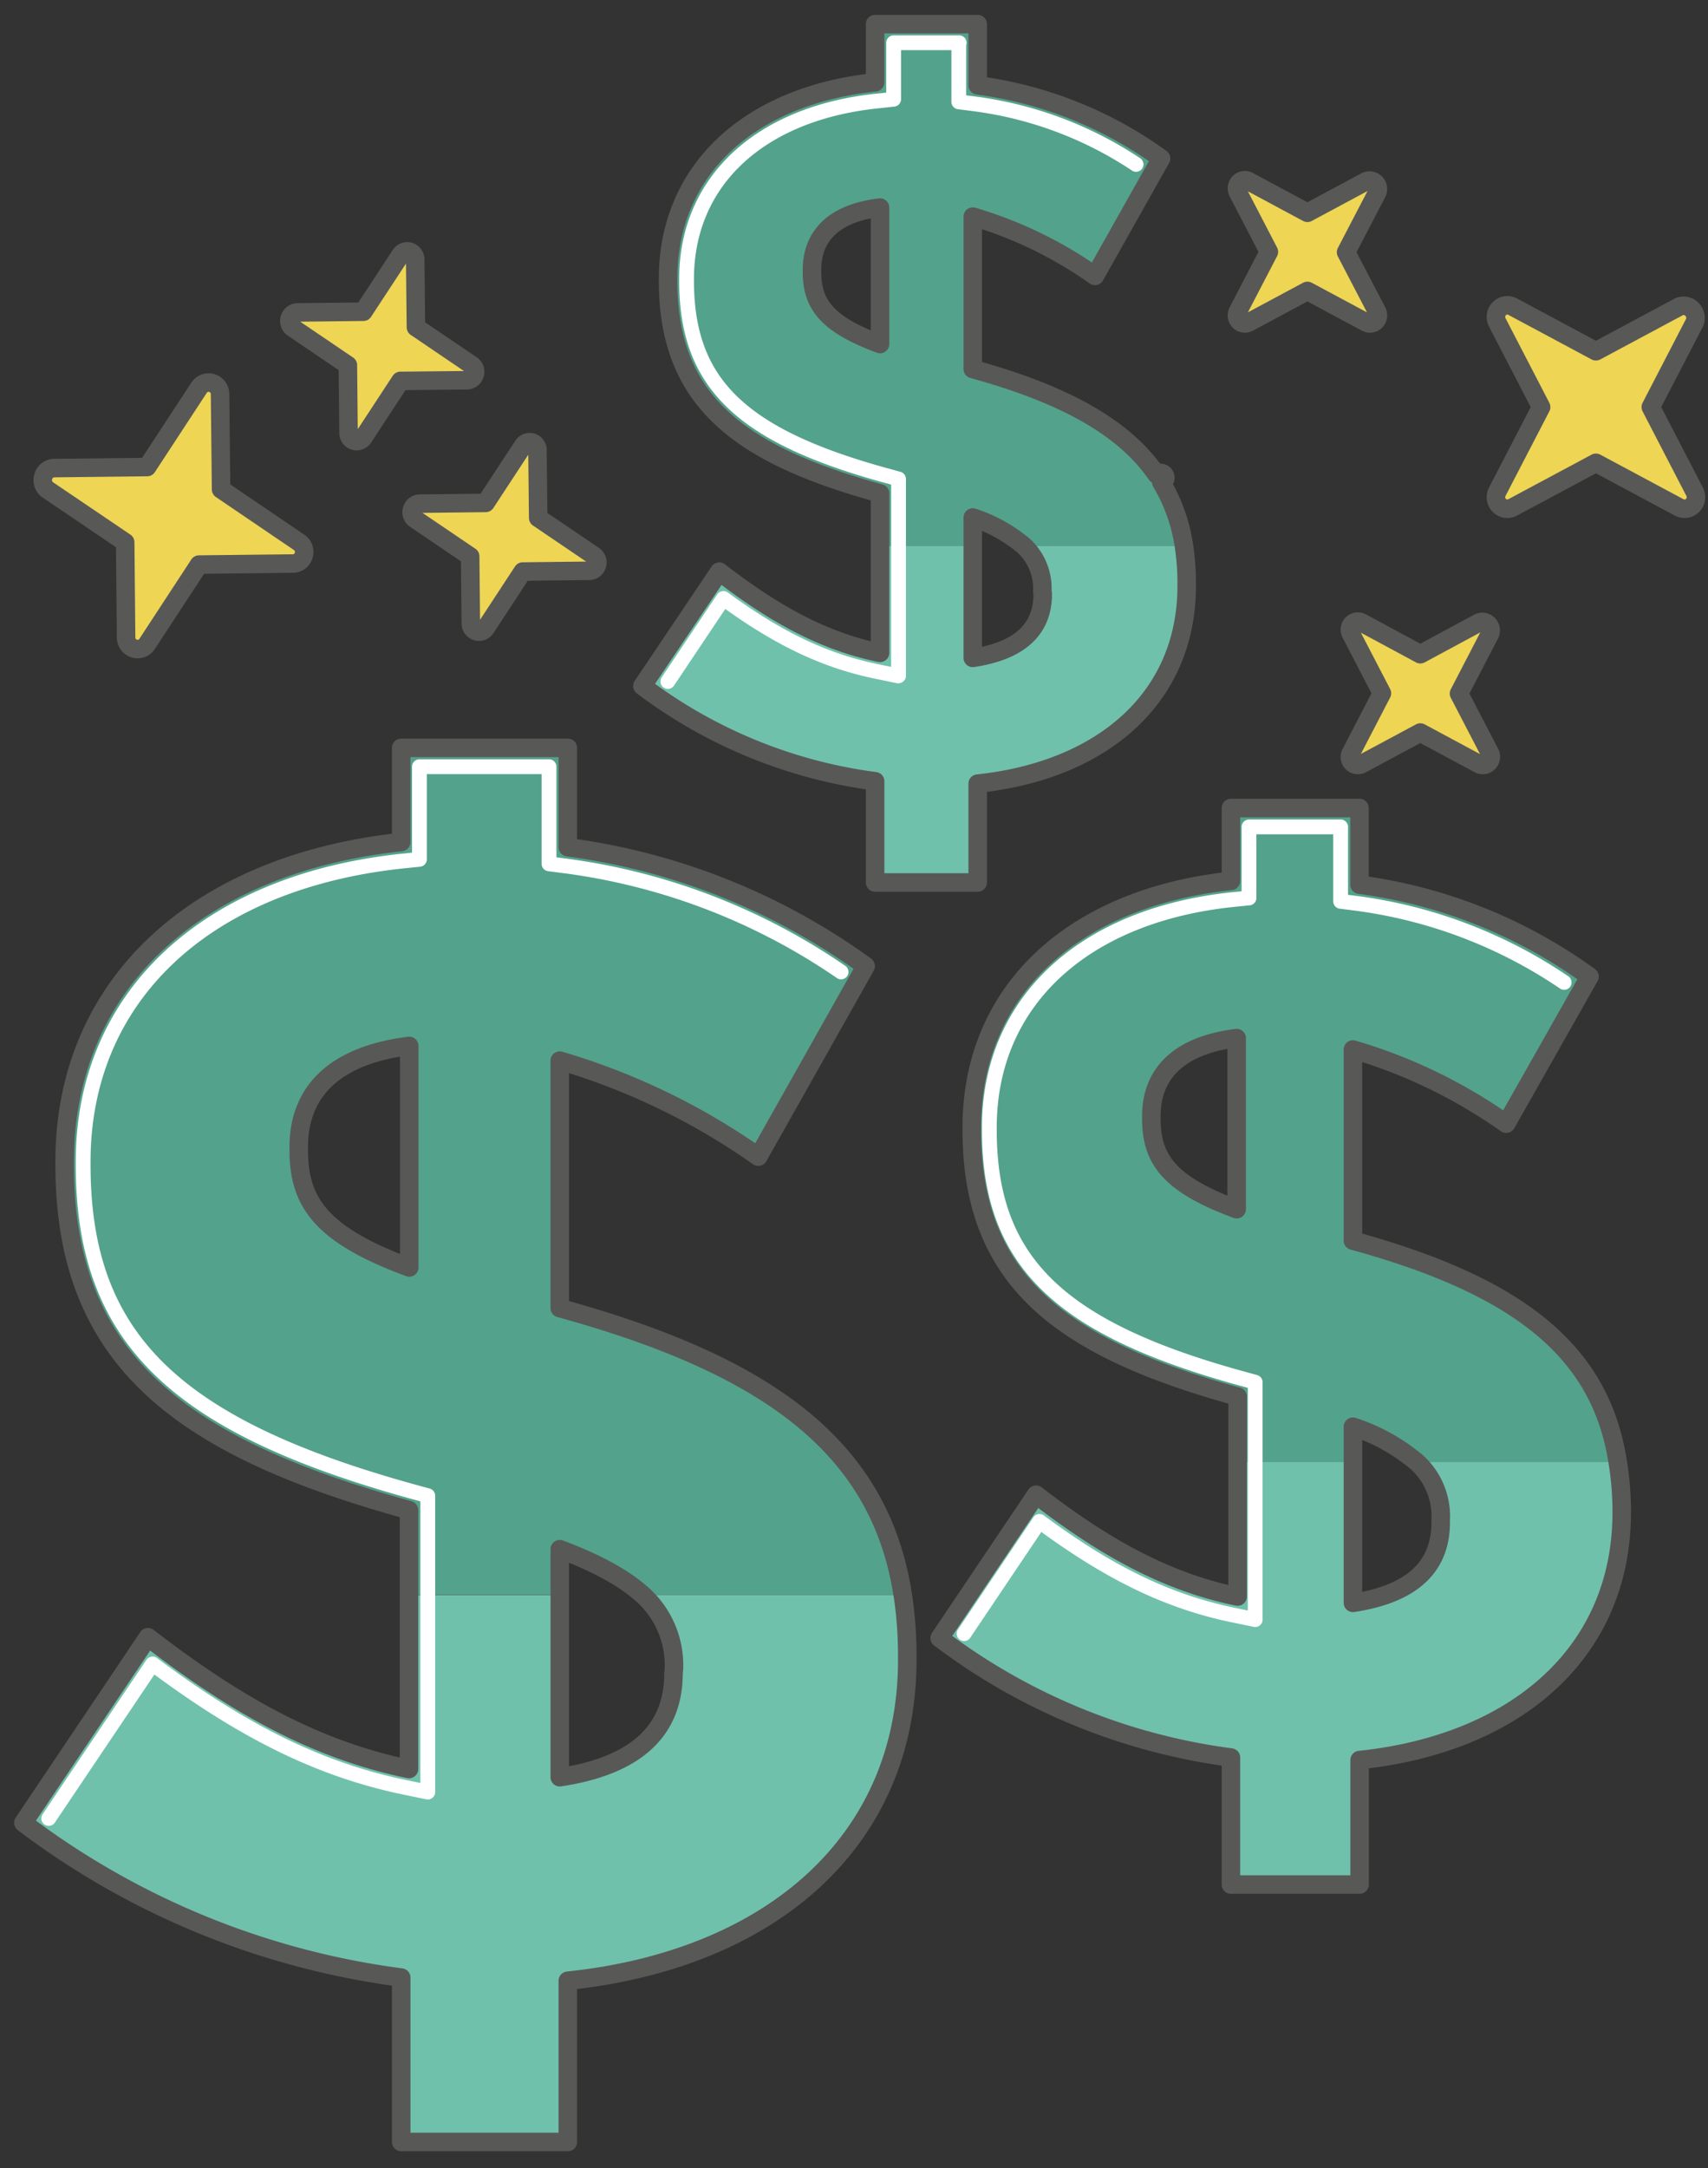 <svg xmlns="http://www.w3.org/2000/svg" width="93" height="118"><rect width="100%" height="100%" fill="#333333" stroke="none"/><g fill="none" fill-rule="evenodd"><path fill="#53A28C" d="M63.405 25.989c0 .142-.113.256-.252.256s-.252-.114-.252-.256c0-.141.113-.256.252-.256.14 0 .252.115.252.256zm-32.931 58.32c2.092.789 3.528 1.593 4.536 2.5h14.157c-1.21-7.834-6.995-12.415-18.648-15.617V57.716a36.769 36.769 0 0110.811 5.231l5.846-10.37a35.472 35.472 0 00-16.218-6.472v-5.41h-9.072v5.123C10.858 46.992 3.52 53.463 3.52 63.214v.174c0 10.55 6.194 15.336 18.749 18.794v4.612h8.205v-2.485zM16.26 62.589v-.174c0-2.84 1.744-4.965 6.018-5.498v12.056C17.48 67.2 16.26 65.427 16.26 62.59z"/><path fill="#6FC1AC" d="M8.056 89.094l-6.789 10.11a43.375 43.375 0 0020.573 8.418v8.952h9.072v-8.772c10.983-1.153 18.472-7.538 18.472-17.468v-.174a21.58 21.58 0 00-.247-3.35H34.99a5.162 5.162 0 011.673 4.057v.18c0 3.192-2.092 5.052-6.19 5.672v-9.91H22.28v9.47c-5.151-1.067-9.506-3.547-14.223-7.185z"/><path fill="#53A28C" d="M73.662 77.648c1.27.41 2.453 1.064 3.482 1.926h10.937c-.932-6.05-5.403-9.586-14.42-12.061V57.11c2.98.876 5.8 2.24 8.347 4.038l4.536-8.009a27.366 27.366 0 00-12.52-4.995v-4.176H67.02v3.97c-8.482.887-14.137 5.888-14.137 13.415v.138c0 8.142 4.778 11.841 14.475 14.511v3.587h6.33l-.025-1.942zm-10.977-16.77v-.139c0-2.193 1.35-3.833 4.646-4.243v9.305c-3.704-1.368-4.646-2.736-4.646-4.924z"/><path fill="#6FC1AC" d="M56.36 81.342l-5.252 7.804a33.492 33.492 0 0015.886 6.502v6.912h7.005v-6.774c8.483-.891 14.274-5.82 14.274-13.486v-.138a16.983 16.983 0 00-.192-2.588H77.144a3.97 3.97 0 011.296 3.136v.138c0 2.465-1.613 3.9-4.778 4.381v-7.655h-6.33v7.312c-3.972-.82-7.339-2.73-10.973-5.544z"/><path fill="#53A28C" d="M52.962 28.156a8.409 8.409 0 012.777 1.538h8.72c-.746-4.822-4.31-7.645-11.497-9.587V11.78a22.718 22.718 0 016.653 3.202l3.599-6.384a21.883 21.883 0 00-9.984-3.987V1.302h-5.585V4.47c-6.763.712-11.274 4.693-11.274 10.698v.108c0 6.497 3.81 9.443 11.541 11.575V29.7h5.04l.01-1.543zm-8.754-13.373v-.107c0-1.748 1.073-3.075 3.704-3.382v7.42c-2.953-1.092-3.704-2.194-3.704-3.93z"/><path fill="#6FC1AC" d="M39.163 31.103l-4.188 6.225a26.744 26.744 0 0012.67 5.185v5.514h5.585V42.62c6.763-.707 11.38-4.611 11.38-10.76v-.113a13.532 13.532 0 00-.151-2.05h-8.72a3.156 3.156 0 011.008 2.496v.113c0 1.962-1.29 3.11-3.81 3.494v-6.1h-5.04v5.826c-3.15-.656-5.836-2.183-8.734-4.422z"/><path stroke="#585857" stroke-linecap="round" stroke-linejoin="round" stroke-width="1.008" d="M49.157 86.82c-1.214-7.84-7-12.42-18.678-15.623v-13.47a36.725 36.725 0 0110.81 5.226l5.847-10.371a35.588 35.588 0 00-16.219-6.472v-5.405h-9.072v5.124C10.863 46.997 3.52 53.469 3.52 63.219v.18c0 10.55 6.194 15.335 18.749 18.794v14.09c-5.146-1.06-9.506-3.545-14.213-7.173L1.272 99.209a43.38 43.38 0 0020.573 8.424v8.95h9.072v-8.776c10.988-1.148 18.483-7.532 18.483-17.462v-.175a22.088 22.088 0 00-.242-3.35zm-32.89-24.221v-.174c0-2.839 1.743-4.965 6.017-5.498v12.056c-4.798-1.773-6.018-3.545-6.018-6.384zm20.406 28.458c0 3.187-2.097 5.052-6.194 5.672v-12.41c2.092.784 3.528 1.594 4.536 2.5a5.164 5.164 0 011.678 4.059l-.02.179z"/><path stroke="#FFF" stroke-linecap="round" stroke-linejoin="round" stroke-width=".806" d="M2.653 98.973l5.655-8.408c5.01 3.746 9.173 5.775 13.774 6.723l1.21.25v-16.13l-.746-.204C9.422 77.586 4.528 72.764 4.528 63.398v-.179c0-8.962 6.673-15.228 17.408-16.355l.902-.093V41.73h7.056v5.287l.882.113a34.444 34.444 0 0115.02 5.77"/><path stroke="#585857" stroke-linecap="round" stroke-linejoin="round" stroke-width="1.008" d="M88.086 79.585c-.932-6.052-5.403-9.587-14.42-12.062V57.122c2.981.873 5.8 2.237 8.347 4.037l4.536-8.008a27.453 27.453 0 00-12.524-5.001v-4.171h-7.001v3.966c-8.482.891-14.112 5.887-14.112 13.42v.137c0 8.142 4.778 11.842 14.475 14.511v10.883c-3.972-.82-7.338-2.74-10.972-5.544l-5.252 7.804a33.488 33.488 0 0015.861 6.502v6.912h7.006v-6.774c8.482-.891 14.273-5.82 14.273-13.486v-.138a16.848 16.848 0 00-.217-2.587zM62.69 60.883v-.134c0-2.193 1.35-3.837 4.646-4.247v9.31c-3.704-1.368-4.646-2.736-4.646-4.93zm15.755 21.976c0 2.464-1.613 3.899-4.778 4.38v-9.586a10.451 10.451 0 013.482 1.932 3.967 3.967 0 011.296 3.135v.139z"/><path stroke="#FFF" stroke-linecap="round" stroke-linejoin="round" stroke-width=".806" d="M52.494 88.915l4.107-6.108c3.81 2.824 7.006 4.36 10.534 5.094l1.21.25V75.23l-.746-.205c-10.01-2.756-13.73-6.425-13.73-13.522v-.138c0-6.794 5.07-11.544 13.236-12.4l.902-.092v-3.868h4.99v4.053l.881.112a26.25 26.25 0 0111.29 4.3"/><path stroke="#585857" stroke-linecap="round" stroke-linejoin="round" stroke-width="1.008" d="M64.464 29.704a9.434 9.434 0 00-1.23-3.449.257.257 0 00.214-.294.256.256 0 00-.29-.218.244.244 0 00-.181.087c-1.764-2.562-5.01-4.37-10.01-5.744v-8.295c2.376.7 4.623 1.788 6.653 3.223l3.599-6.39a21.919 21.919 0 00-9.984-3.98V1.312H47.65v3.166c-6.763.707-11.274 4.694-11.274 10.699v.107c0 6.497 3.81 9.444 11.541 11.57v8.68c-3.165-.656-5.851-2.183-8.75-4.422l-4.187 6.225a26.8 26.8 0 0012.67 5.186v5.508h5.585v-5.38c6.763-.712 11.38-4.642 11.38-10.76v-.108a13.531 13.531 0 00-.151-2.08zm-20.251-14.91v-.108c0-1.747 1.073-3.074 3.704-3.387v7.424c-2.953-1.091-3.704-2.203-3.704-3.93zm12.565 17.523c0 1.962-1.29 3.11-3.81 3.49v-7.64a8.412 8.412 0 012.776 1.537 3.166 3.166 0 011.008 2.5l.026.113z"/><path stroke="#FFF" stroke-linecap="round" stroke-linejoin="round" stroke-width=".806" d="M48.184 25.866c-7.872-2.172-10.8-5.032-10.8-10.58v-.108c0-5.298 3.971-9.008 10.372-9.68l.902-.097V2.327h3.569M48.925 36.78V26.07l-.74-.205m-11.82 11.226l3.025-4.519c2.983 2.188 5.513 3.387 8.306 3.966l1.21.251m3.3-34.453v3.208l.882.113a20.71 20.71 0 018.77 3.29"/><path fill="#EED554" d="M92.274 26.768l-2.389-4.612 2.39-4.611a.669.669 0 00-.147-.707.64.64 0 00-.695-.149l-4.536 2.429-4.536-2.429a.612.612 0 00-.726.113.641.641 0 00-.11.743l2.388 4.611-2.389 4.612a.634.634 0 00.111.738c.192.195.486.24.726.112l4.536-2.428 4.536 2.428a.617.617 0 00.73-.112.637.637 0 00.111-.738z"/><path stroke="#585857" stroke-linecap="round" stroke-linejoin="round" stroke-width="1.008" d="M92.274 26.768l-2.389-4.612 2.39-4.611a.669.669 0 00-.147-.707.64.64 0 00-.695-.149l-4.536 2.429-4.536-2.429a.612.612 0 00-.726.113.641.641 0 00-.11.743l2.388 4.611-2.389 4.612a.634.634 0 00.111.738c.192.195.486.24.726.112l4.536-2.428 4.536 2.428a.617.617 0 00.73-.112.637.637 0 00.111-.738h0z"/><path fill="#EED554" d="M81.136 41.007l-1.693-3.259 1.693-3.264a.47.47 0 00-.103-.5.453.453 0 00-.492-.104l-3.205 1.727-3.206-1.727a.438.438 0 00-.504.082.446.446 0 00-.075.512l1.693 3.259-1.693 3.264a.446.446 0 00.075.512.437.437 0 00.504.082l3.206-1.721 3.205 1.721c.168.084.37.05.504-.082a.444.444 0 00.091-.502z"/><path stroke="#585857" stroke-linecap="round" stroke-linejoin="round" stroke-width="1.008" d="M81.136 41.007l-1.693-3.259 1.693-3.264a.47.47 0 00-.103-.5.453.453 0 00-.492-.104l-3.205 1.727-3.206-1.727a.438.438 0 00-.504.082.446.446 0 00-.075.512l1.693 3.259-1.693 3.264a.446.446 0 00.075.512.437.437 0 00.504.082l3.206-1.721 3.205 1.721c.168.084.37.05.504-.082a.444.444 0 00.091-.502z"/><path fill="#EED554" d="M74.992 16.986l-1.698-3.258 1.698-3.26a.471.471 0 00-.098-.504.454.454 0 00-.496-.105l-3.211 1.722-3.205-1.722a.428.428 0 00-.504.077.457.457 0 00-.081.512l1.693 3.26-1.693 3.258a.457.457 0 00.08.512.43.43 0 00.505.077l3.205-1.721 3.21 1.721a.43.43 0 00.505-.077.457.457 0 00.09-.492z"/><path stroke="#585857" stroke-linecap="round" stroke-linejoin="round" stroke-width="1.008" d="M74.992 16.986l-1.698-3.258 1.698-3.26a.471.471 0 00-.098-.504.454.454 0 00-.496-.105l-3.211 1.722-3.205-1.722a.428.428 0 00-.504.077.457.457 0 00-.081.512l1.693 3.26-1.693 3.258a.457.457 0 00.08.512.43.43 0 00.505.077l3.205-1.721 3.21 1.721a.43.43 0 00.505-.077.457.457 0 00.09-.492z"/><path fill="#EED554" d="M10.843 21.096L8.011 25.42l-5.11.057a.649.649 0 00-.547.465.663.663 0 00.208.693l4.254 2.88.05 5.195a.633.633 0 00.448.591.62.62 0 00.692-.248l2.832-4.324 5.11-.057a.616.616 0 00.59-.45.636.636 0 00-.252-.703l-4.248-2.884-.056-5.196a.632.632 0 00-.447-.591.618.618 0 00-.692.248z"/><path stroke="#585857" stroke-linecap="round" stroke-linejoin="round" stroke-width="1.008" d="M10.843 21.096L8.011 25.42l-5.11.057a.649.649 0 00-.547.465.663.663 0 00.208.693l4.254 2.88.05 5.195a.633.633 0 00.448.591.62.62 0 00.692-.248l2.832-4.324 5.11-.057a.616.616 0 00.59-.45.636.636 0 00-.252-.703l-4.248-2.884-.056-5.196a.632.632 0 00-.447-.591.618.618 0 00-.692.248z"/><path fill="#EED554" d="M28.458 24.298l-2.016 3.074-3.624.041a.461.461 0 00-.386.33.471.471 0 00.144.49l3.024 2.05.036 3.658a.447.447 0 00.319.422.44.44 0 00.492-.18l2.016-3.075 3.624-.041a.44.44 0 00.418-.318.458.458 0 00-.176-.512l-3.024-2.05-.04-3.684a.44.44 0 00-.313-.425.44.44 0 00-.494.22z"/><path stroke="#585857" stroke-linecap="round" stroke-linejoin="round" stroke-width="1.008" d="M28.458 24.298l-2.016 3.074-3.624.041a.461.461 0 00-.386.33.471.471 0 00.144.49l3.024 2.05.036 3.658a.447.447 0 00.319.422.44.44 0 00.492-.18l2.016-3.075 3.624-.041a.44.44 0 00.418-.318.458.458 0 00-.176-.512l-3.024-2.05-.04-3.684a.44.44 0 00-.313-.425.44.44 0 00-.494.22z"/><path fill="#EED554" d="M21.8 13.892l-2.016 3.074-3.624.04a.465.465 0 00-.386.33.47.47 0 00.144.49l3.024 2.05.036 3.684a.441.441 0 00.811.247l2.016-3.075 3.624-.036a.45.45 0 00.418-.323.445.445 0 00-.176-.512l-3.024-2.05-.04-3.689a.445.445 0 00-.313-.425.44.44 0 00-.494.195z"/><path stroke="#585857" stroke-linecap="round" stroke-linejoin="round" stroke-width="1.008" d="M21.8 13.892l-2.016 3.074-3.624.04a.465.465 0 00-.386.33.47.47 0 00.144.49l3.024 2.05.036 3.684a.441.441 0 00.811.247l2.016-3.075 3.624-.036a.45.45 0 00.418-.323.445.445 0 00-.176-.512l-3.024-2.05-.04-3.689a.445.445 0 00-.313-.425.44.44 0 00-.494.195h0z"/></g></svg>